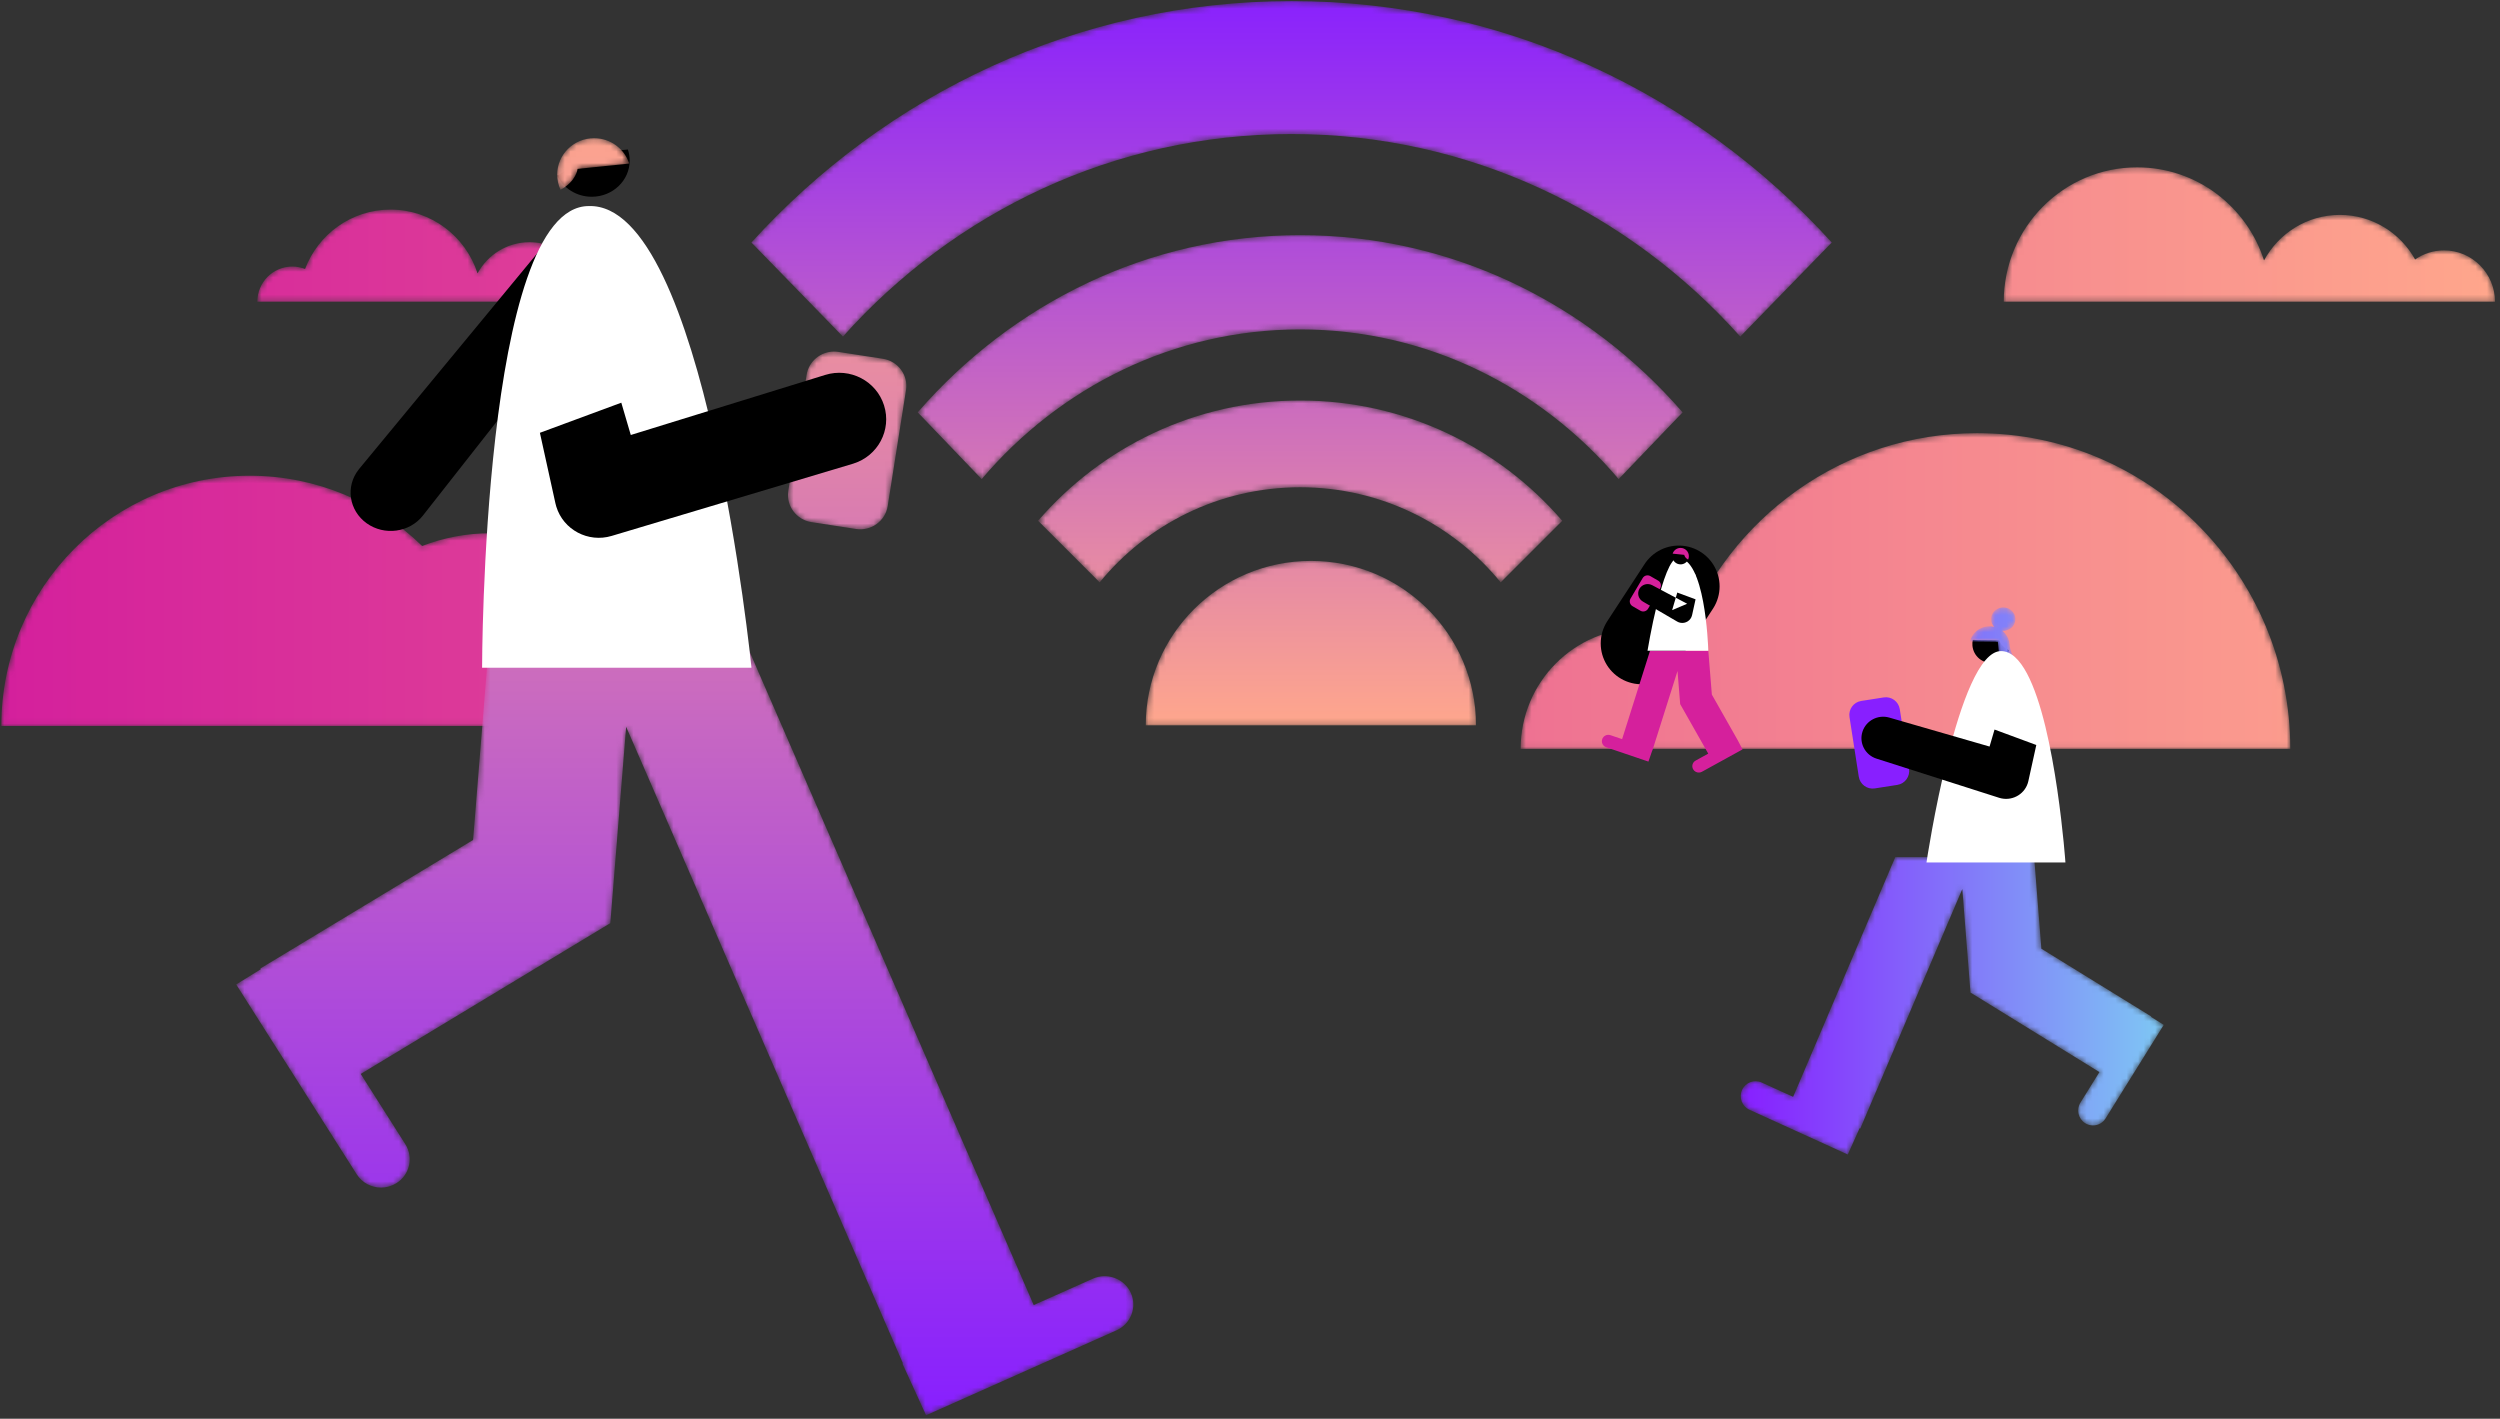 <svg xmlns="http://www.w3.org/2000/svg" xmlns:xlink="http://www.w3.org/1999/xlink" width="437" height="248" viewBox="0 0 437 248">
    <rect x="0" y="0" width="437" height="248" fill="#333333" stroke="none"/>
    <defs>
        <linearGradient id="23w45wh04b" x1="0%" x2="100%" y1="50%" y2="50%">
            <stop offset="0%" stop-color="#D41F9C"/>
            <stop offset="100%" stop-color="#FFA78C"/>
        </linearGradient>
        <linearGradient id="wjvj4fa3le" x1="50%" x2="50%" y1="-4.371%" y2="220.238%">
            <stop offset="0%" stop-color="#871FFF"/>
            <stop offset="100%" stop-color="#FFA78C"/>
        </linearGradient>
        <linearGradient id="woj7i8yzhh" x1="50%" x2="50%" y1="-102.505%" y2="212.14%">
            <stop offset="0%" stop-color="#871FFF"/>
            <stop offset="100%" stop-color="#FFA78C"/>
        </linearGradient>
        <linearGradient id="csb0nlr99k" x1="50%" x2="50%" y1="-353.192%" y2="101.302%">
            <stop offset="0%" stop-color="#871FFF"/>
            <stop offset="100%" stop-color="#FFA78C"/>
        </linearGradient>
        <linearGradient id="a85t5qgajn" x1="50%" x2="50%" y1="-228.333%" y2="178.988%">
            <stop offset="0%" stop-color="#871FFF"/>
            <stop offset="100%" stop-color="#FFA78C"/>
        </linearGradient>
        <linearGradient id="4e9b5hqt5q" x1="50%" x2="50%" y1="100%" y2="-2.135%">
            <stop offset="0%" stop-color="#871FFF"/>
            <stop offset="100%" stop-color="#FFA78C"/>
        </linearGradient>
        <linearGradient id="31wrrtbtgt" x1="-440.954%" x2="447.5%" y1="50%" y2="50%">
            <stop offset="0%" stop-color="#871FFF"/>
            <stop offset="100%" stop-color="#7EC8F4"/>
        </linearGradient>
        <linearGradient id="5msas4se5w" x1="0%" x2="100%" y1="50%" y2="50%">
            <stop offset="0%" stop-color="#871FFF"/>
            <stop offset="100%" stop-color="#7EC8F4"/>
        </linearGradient>
        <path id="9qlynyd51a" d="M350.022 23.743H435.894c0-4.957-3.987-8.976-8.906-8.976-1.88 0-3.622.589-5.059 1.59-2.574-4.648-7.5-7.793-13.157-7.793-5.723 0-10.7 3.218-13.25 7.955C392.5 7.08 383.71.25 373.335.25c-12.875 0-23.312 10.518-23.312 23.494m-296.93-5.725c-.693-.276-1.448-.429-2.238-.429-3.372 0-6.106 2.755-6.106 6.154H102.654c0-5.747-4.623-10.406-10.326-10.406-3.924 0-7.338 2.206-9.084 5.456C81.17 12.32 75.146 7.635 68.032 7.635c-6.825 0-12.649 4.314-14.94 10.383m241.065 64.266c-2.373-.942-4.956-1.465-7.661-1.465-11.554 0-20.92 9.439-20.92 21.083H400.11c0-30.48-24.517-55.187-54.76-55.187-23.386 0-43.344 14.776-51.193 35.57M0 97.901h118.975c0-18.608-14.969-33.693-33.433-33.693-4.221 0-8.26.79-11.978 2.23-7.81-7.604-18.44-12.284-30.156-12.284C19.435 54.155 0 73.742 0 97.902"/>
        <path id="9e5v4no3fd" d="M94.537.19C57.264.19 23.68 16.424.11 42.39l16 16.447c19.469-21.764 47.399-35.405 78.428-35.405 31.03 0 58.96 13.64 78.428 35.405l16-16.448C165.394 16.424 131.81.19 94.537.19z"/>
        <path id="fajko7zi3g" d="M.182 31.078L11.364 42.75C24.99 26.703 44.88 16.585 67.037 16.585c22.158 0 42.048 10.118 55.673 26.165l11.183-11.672C117.395 12.057 93.553.107 67.037.107 40.521.107 16.68 12.057.182 31.077"/>
        <path id="haqb50m6dj" d="M.046 28.788h57.73c0-15.872-12.923-28.74-28.865-28.74C12.97.048.046 12.916.046 28.788"/>
        <path id="4tk6x4hyxm" d="M.223 21.034L10.99 31.799c8.3-10.146 20.917-16.623 35.049-16.623 14.13 0 26.748 6.477 35.048 16.623l10.766-10.765C80.77 8.16 64.356.008 46.037.008S11.305 8.16.223 21.034"/>
        <path id="ceq8get7mp" d="M56.162 6.526c0 .95.211 1.848.588 2.657 2.79-1.54 2.978-3.66 2.978-3.66l9.03-.932c-.83-2.57-3.267-4.434-6.146-4.434-3.562 0-6.45 2.852-6.45 6.37zM99.767 41.51l-3.203 20.282c-.413 2.616 1.4 5.066 4.048 5.474l7.781 1.199c2.649.407 5.13-1.382 5.544-3.997l3.203-20.282c.413-2.615-1.4-5.066-4.048-5.474l-7.781-1.198c-.253-.04-.505-.058-.754-.058-2.35 0-4.416 1.69-4.79 4.054zM60.996 86.441l.173.397-16.7-1.312-3.005 37.3L4.278 145.29l.079.127-4.306 2.665 19.686 31.01.001.003 1.38 2.173c.953 1.5 2.585 2.323 4.255 2.323.91 0 1.831-.244 2.66-.756 2.346-1.453 3.057-4.51 1.585-6.828l-1.38-2.174-.002-.003-6.415-10.105 43.63-26.358 2.765-34.321 48.388 111.275-.092.04 4.13 9.029 27.928-12.458 5.354-2.388c2.525-1.126 3.647-4.06 2.507-6.553-1.14-2.493-4.112-3.601-6.636-2.475l-5.354 2.388-4.977 2.22L84.04 76.669l-23.045 9.772z"/>
        <path id="bc8319blws" d="M5.744.184C4.579.288 3.724 1.285 3.83 2.41c.043.448.234.848.52 1.161-.36-.083-.74-.114-1.13-.08C1.669 3.633.449 4.734.133 6.13l4.858.054.438 4.561 3.426-.307S7.257 9.014 7.012 6.466H7.01c-.107-.894-.565-1.67-1.232-2.206.117.009.236.01.357 0C7.3 4.154 8.157 3.157 8.048 2.031 7.946.972 7.023.175 5.943.175c-.066 0-.132.003-.2.009"/>
        <path id="40fnb58okv" d="M51.014.175c.216 2.252.313 3.649.313 3.649H27.061L9.207 45.73l-2.732-1.244h-.002l-2.766-1.26c-1.304-.593-2.839-.01-3.428 1.305s-.01 2.861 1.295 3.455l2.765 1.26h.002l14.425 6.567 2.062-4.6.12.052L38.78 9.409l1.429 18.095L62.746 41.4l-1.753 2.818v.001l-1.562 2.51c-.76 1.222-.393 2.834.82 3.6.427.27.903.399 1.373.399.863 0 1.706-.434 2.198-1.225l1.561-2.51v-.001l8.608-13.84-2.224-1.404.041-.067-19.209-11.844L51.047.173l-.033.002z"/>
    </defs>
    <g fill="none" fill-rule="evenodd">
        <g>
            <g>
                <g transform="translate(-502 -144) translate(502 144) translate(.232 29)">
                    <mask id="fkbzom536c" fill="#fff">
                        <use xlink:href="#9qlynyd51a"/>
                    </mask>
                    <path fill="url(#23w45wh04b)" d="M350.022 23.743H435.894c0-4.957-3.987-8.976-8.906-8.976-1.88 0-3.622.589-5.059 1.59-2.574-4.648-7.5-7.793-13.157-7.793-5.723 0-10.7 3.218-13.25 7.955C392.5 7.08 383.71.25 373.335.25c-12.875 0-23.312 10.518-23.312 23.494m-296.93-5.725c-.693-.276-1.448-.429-2.238-.429-3.372 0-6.106 2.755-6.106 6.154H102.654c0-5.747-4.623-10.406-10.326-10.406-3.924 0-7.338 2.206-9.084 5.456C81.17 12.32 75.146 7.635 68.032 7.635c-6.825 0-12.649 4.314-14.94 10.383m241.065 64.266c-2.373-.942-4.956-1.465-7.661-1.465-11.554 0-20.92 9.439-20.92 21.083H400.11c0-30.48-24.517-55.187-54.76-55.187-23.386 0-43.344 14.776-51.193 35.57M0 97.901h118.975c0-18.608-14.969-33.693-33.433-33.693-4.221 0-8.26.79-11.978 2.23-7.81-7.604-18.44-12.284-30.156-12.284C19.435 54.155 0 73.742 0 97.902" mask="url(#fkbzom536c)"/>
                </g>
                <g transform="translate(-502 -144) translate(502 144) translate(131.232)">
                    <mask id="5qx668qf3f" fill="#fff">
                        <use xlink:href="#9e5v4no3fd"/>
                    </mask>
                    <path fill="url(#wjvj4fa3le)" d="M94.537.19C57.264.19 23.68 16.424.11 42.39l16 16.447c19.469-21.764 47.399-35.405 78.428-35.405 31.03 0 58.96 13.64 78.428 35.405l16-16.448C165.394 16.424 131.81.19 94.537.19z" mask="url(#5qx668qf3f)"/>
                </g>
                <g transform="translate(-502 -144) translate(502 144) translate(160.232 41)">
                    <mask id="hfm2ss3gti" fill="#fff">
                        <use xlink:href="#fajko7zi3g"/>
                    </mask>
                    <path fill="url(#woj7i8yzhh)" d="M.182 31.078L11.364 42.75C24.99 26.703 44.88 16.585 67.037 16.585c22.158 0 42.048 10.118 55.673 26.165l11.183-11.672C117.395 12.057 93.553.107 67.037.107 40.521.107 16.68 12.057.182 31.077" mask="url(#hfm2ss3gti)"/>
                </g>
                <g transform="translate(-502 -144) translate(502 144) translate(200.232 98)">
                    <mask id="e06f0ullkl" fill="#fff">
                        <use xlink:href="#haqb50m6dj"/>
                    </mask>
                    <path fill="url(#csb0nlr99k)" d="M.046 28.788h57.73c0-15.872-12.923-28.74-28.865-28.74C12.97.048.046 12.916.046 28.788" mask="url(#e06f0ullkl)"/>
                </g>
                <g transform="translate(-502 -144) translate(502 144) translate(181.232 70)">
                    <mask id="cxtdc7ktdo" fill="#fff">
                        <use xlink:href="#4tk6x4hyxm"/>
                    </mask>
                    <path fill="url(#a85t5qgajn)" d="M.223 21.034L10.99 31.799c8.3-10.146 20.917-16.623 35.049-16.623 14.13 0 26.748 6.477 35.048 16.623l10.766-10.765C80.77 8.16 64.356.008 46.037.008S11.305 8.16.223 21.034" mask="url(#cxtdc7ktdo)"/>
                </g>
                <g fill="#000">
                    <path d="M47.064 20.374L12.687 64.127c-2.327 2.962-6.727 3.561-9.828 1.339-3.1-2.223-3.728-6.426-1.4-9.387.026-.035.075-.095.102-.129l35.472-42.948c2.164-2.622 6.144-3.07 8.888-1.002 2.703 2.035 3.195 5.758 1.143 8.374M48.524.133l-9.285.926s-.193 2.108-3.062 3.64c1.048 2.18 3.352 3.693 6.027 3.693 3.663 0 6.633-2.836 6.633-6.335 0-.67-.11-1.317-.313-1.924" transform="translate(-502 -144) translate(502 144) translate(61.232 26)"/>
                </g>
                <g transform="translate(-502 -144) translate(502 144) translate(41.232 24)">
                    <mask id="tvi4epqfkr" fill="#fff">
                        <use xlink:href="#ceq8get7mp"/>
                    </mask>
                    <path fill="url(#4e9b5hqt5q)" d="M56.162 6.526c0 .95.211 1.848.588 2.657 2.79-1.54 2.978-3.66 2.978-3.66l9.03-.932c-.83-2.57-3.267-4.434-6.146-4.434-3.562 0-6.45 2.852-6.45 6.37zM99.767 41.51l-3.203 20.282c-.413 2.616 1.4 5.066 4.048 5.474l7.781 1.199c2.649.407 5.13-1.382 5.544-3.997l3.203-20.282c.413-2.615-1.4-5.066-4.048-5.474l-7.781-1.198c-.253-.04-.505-.058-.754-.058-2.35 0-4.416 1.69-4.79 4.054zM60.996 86.441l.173.397-16.7-1.312-3.005 37.3L4.278 145.29l.079.127-4.306 2.665 19.686 31.01.001.003 1.38 2.173c.953 1.5 2.585 2.323 4.255 2.323.91 0 1.831-.244 2.66-.756 2.346-1.453 3.057-4.51 1.585-6.828l-1.38-2.174-.002-.003-6.415-10.105 43.63-26.358 2.765-34.321 48.388 111.275-.092.04 4.13 9.029 27.928-12.458 5.354-2.388c2.525-1.126 3.647-4.06 2.507-6.553-1.14-2.493-4.112-3.601-6.636-2.475l-5.354 2.388-4.977 2.22L84.04 76.669l-23.045 9.772z" mask="url(#tvi4epqfkr)"/>
                </g>
                <g>
                    <path fill="#FFF" d="M47.126 80.72H.038S.038.019 18.698.019C38.986-.61 47.126 80.72 47.126 80.72" transform="translate(-502 -144) translate(502 144) translate(84.232 36)"/>
                    <path fill="#881FFF" d="M243.485 101.815l3.937-.616c1.34-.21 2.257-1.47 2.048-2.813l-1.62-10.422c-.21-1.344-1.465-2.264-2.805-2.054l-3.937.616c-1.34.21-2.256 1.469-2.047 2.812l1.62 10.423c.21 1.344 1.464 2.263 2.804 2.054" transform="translate(-502 -144) translate(502 144) translate(84.232 36)"/>
                    <path fill="#000" d="M260.613 75.862l4.65.054s.198 1.089 1.696 1.755c-.416 1.184-1.486 2.078-2.813 2.202-1.817.17-3.426-1.171-3.595-2.994-.032-.35-.009-.691.062-1.017" transform="translate(-502 -144) translate(502 144) translate(84.232 36)"/>
                </g>
                <g transform="translate(-502 -144) translate(502 144) translate(344.232 106)">
                    <mask id="w4lzdk6cju" fill="#fff">
                        <use xlink:href="#bc8319blws"/>
                    </mask>
                    <path fill="url(#31wrrtbtgt)" d="M5.744.184C4.579.288 3.724 1.285 3.83 2.41c.043.448.234.848.52 1.161-.36-.083-.74-.114-1.13-.08C1.669 3.633.449 4.734.133 6.13l4.858.054.438 4.561 3.426-.307S7.257 9.014 7.012 6.466H7.01c-.107-.894-.565-1.67-1.232-2.206.117.009.236.01.357 0C7.3 4.154 8.157 3.157 8.048 2.031 7.946.972 7.023.175 5.943.175c-.066 0-.132.003-.2.009" mask="url(#w4lzdk6cju)"/>
                </g>
                <g transform="translate(-502 -144) translate(502 144) translate(304.232 146)">
                    <mask id="y1pn7oy59x" fill="#fff">
                        <use xlink:href="#40fnb58okv"/>
                    </mask>
                    <path fill="url(#5msas4se5w)" d="M51.014.175c.216 2.252.313 3.649.313 3.649H27.061L9.207 45.73l-2.732-1.244h-.002l-2.766-1.26c-1.304-.593-2.839-.01-3.428 1.305s-.01 2.861 1.295 3.455l2.765 1.26h.002l14.425 6.567 2.062-4.6.12.052L38.78 9.409l1.429 18.095L62.746 41.4l-1.753 2.818v.001l-1.562 2.51c-.76 1.222-.393 2.834.82 3.6.427.27.903.399 1.373.399.863 0 1.706-.434 2.198-1.225l1.561-2.51v-.001l8.608-13.84-2.224-1.404.041-.067-19.209-11.844L51.047.173l-.033.002z" mask="url(#y1pn7oy59x)"/>
                </g>
                <g>
                    <path fill="#FFF" d="M266.493 82.183c-.91-9.267-3.946-33.373-10.943-33.373-7.524 0-13.035 36.947-13.035 36.947h24.29s-.096-1.369-.312-3.574" transform="translate(-502 -144) translate(502 144) translate(94.232 65)"/>
                    <path fill="#000" d="M254.413 62.527l-.87 2.97-17.537-5.066c-1.963-.564-4.041.513-4.673 2.45-.644 1.974.45 4.09 2.444 4.727l21.356 6.82.081.026c.12.038.244.071.37.098 2.15.464 4.27-.885 4.739-3.011l1.39-6.315-7.3-2.7zM60.302 5.87C58.952 1.585 54.347-.803 50.02.534L16.028 11.037l-1.656-5.646-14.23 5.262 2.71 12.311c.043.19.096.397.154.587 1.24 4.06 5.57 6.356 9.672 5.129l.292-.087L54.84 16.067l.071-.022c4.328-1.337 6.741-5.893 5.39-10.176" transform="translate(-502 -144) translate(502 144) translate(94.232 65)"/>
                    <path stroke="#000" stroke-linecap="round" stroke-linejoin="round" stroke-width="14.273" d="M199.217 37.501L192.708 47.471" transform="translate(-502 -144) translate(502 144) translate(94.232 65)"/>
                    <path fill="#D5209C" d="M209.515 64.378l-4.516-7.966-.623-7.743.002.075h-10.182l-4.885 15.455-1.198-.407-.841-.285c-.59-.2-1.233.112-1.436.696-.202.584.112 1.22.703 1.42l1.943.66h.001l5.43 1.843.681-1.968.019.006 4.385-13.874.465 5.789 4.907 8.656-1.347.741-.856.472c-.546.3-.742.981-.438 1.521.206.368.591.575.988.575.186 0 .375-.045.549-.141l.856-.472 6.238-3.434-.845-1.619z" transform="translate(-502 -144) translate(502 144) translate(94.232 65)"/>
                    <path fill="#FFF" d="M204.376 48.669c-.037-1.168-.604-16.146-5.31-16.146-2.656 0-5.313 16.22-5.313 16.22h10.626l-.003-.074" transform="translate(-502 -144) translate(502 144) translate(94.232 65)"/>
                    <path fill="#D5209C" d="M191.136 40.96l1.372.794c.467.271 1.067.116 1.34-.346l2.122-3.583c.274-.462.117-1.056-.35-1.327l-1.372-.795c-.467-.271-1.067-.116-1.34.346l-2.122 3.583c-.274.462-.117 1.056.35 1.327" transform="translate(-502 -144) translate(502 144) translate(94.232 65)"/>
                    <path fill="#000" d="M198.145 31.778l2.035.21s.042.479.671.827c-.23.494-.735.838-1.32.838-.804 0-1.454-.644-1.454-1.438 0-.153.024-.3.068-.437" transform="translate(-502 -144) translate(502 144) translate(94.232 65)"/>
                    <path fill="#D5209C" d="M200.18 31.988l-2.035-.21c.187-.581.736-1.002 1.385-1.002.803 0 1.454.644 1.454 1.439 0 .214-.048.417-.133.6-.629-.348-.67-.827-.67-.827" transform="translate(-502 -144) translate(502 144) translate(94.232 65)"/>
                    <path fill="#000" d="M202.375 38.745l-.832 3.78c-.206.936-1.14 1.53-2.086 1.326-.184-.04-.356-.107-.51-.196l-.028-.017-5.98-3.487c-.79-.46-1.053-1.467-.587-2.249.454-.761 1.434-1.026 2.215-.613l6.115 3.248-2.624 1.113 1.09-3.715c.256-.874 1.18-1.377 2.064-1.124.845.243 1.345 1.096 1.163 1.934" transform="translate(-502 -144) translate(502 144) translate(94.232 65)"/>
                    <path fill="#FFF" d="M203.22 40.158L198.077 38.256 198.077 34.844 202.068 35.343z" transform="translate(-502 -144) translate(502 144) translate(94.232 65)"/>
                </g>
            </g>
        </g>
    </g>
</svg>
